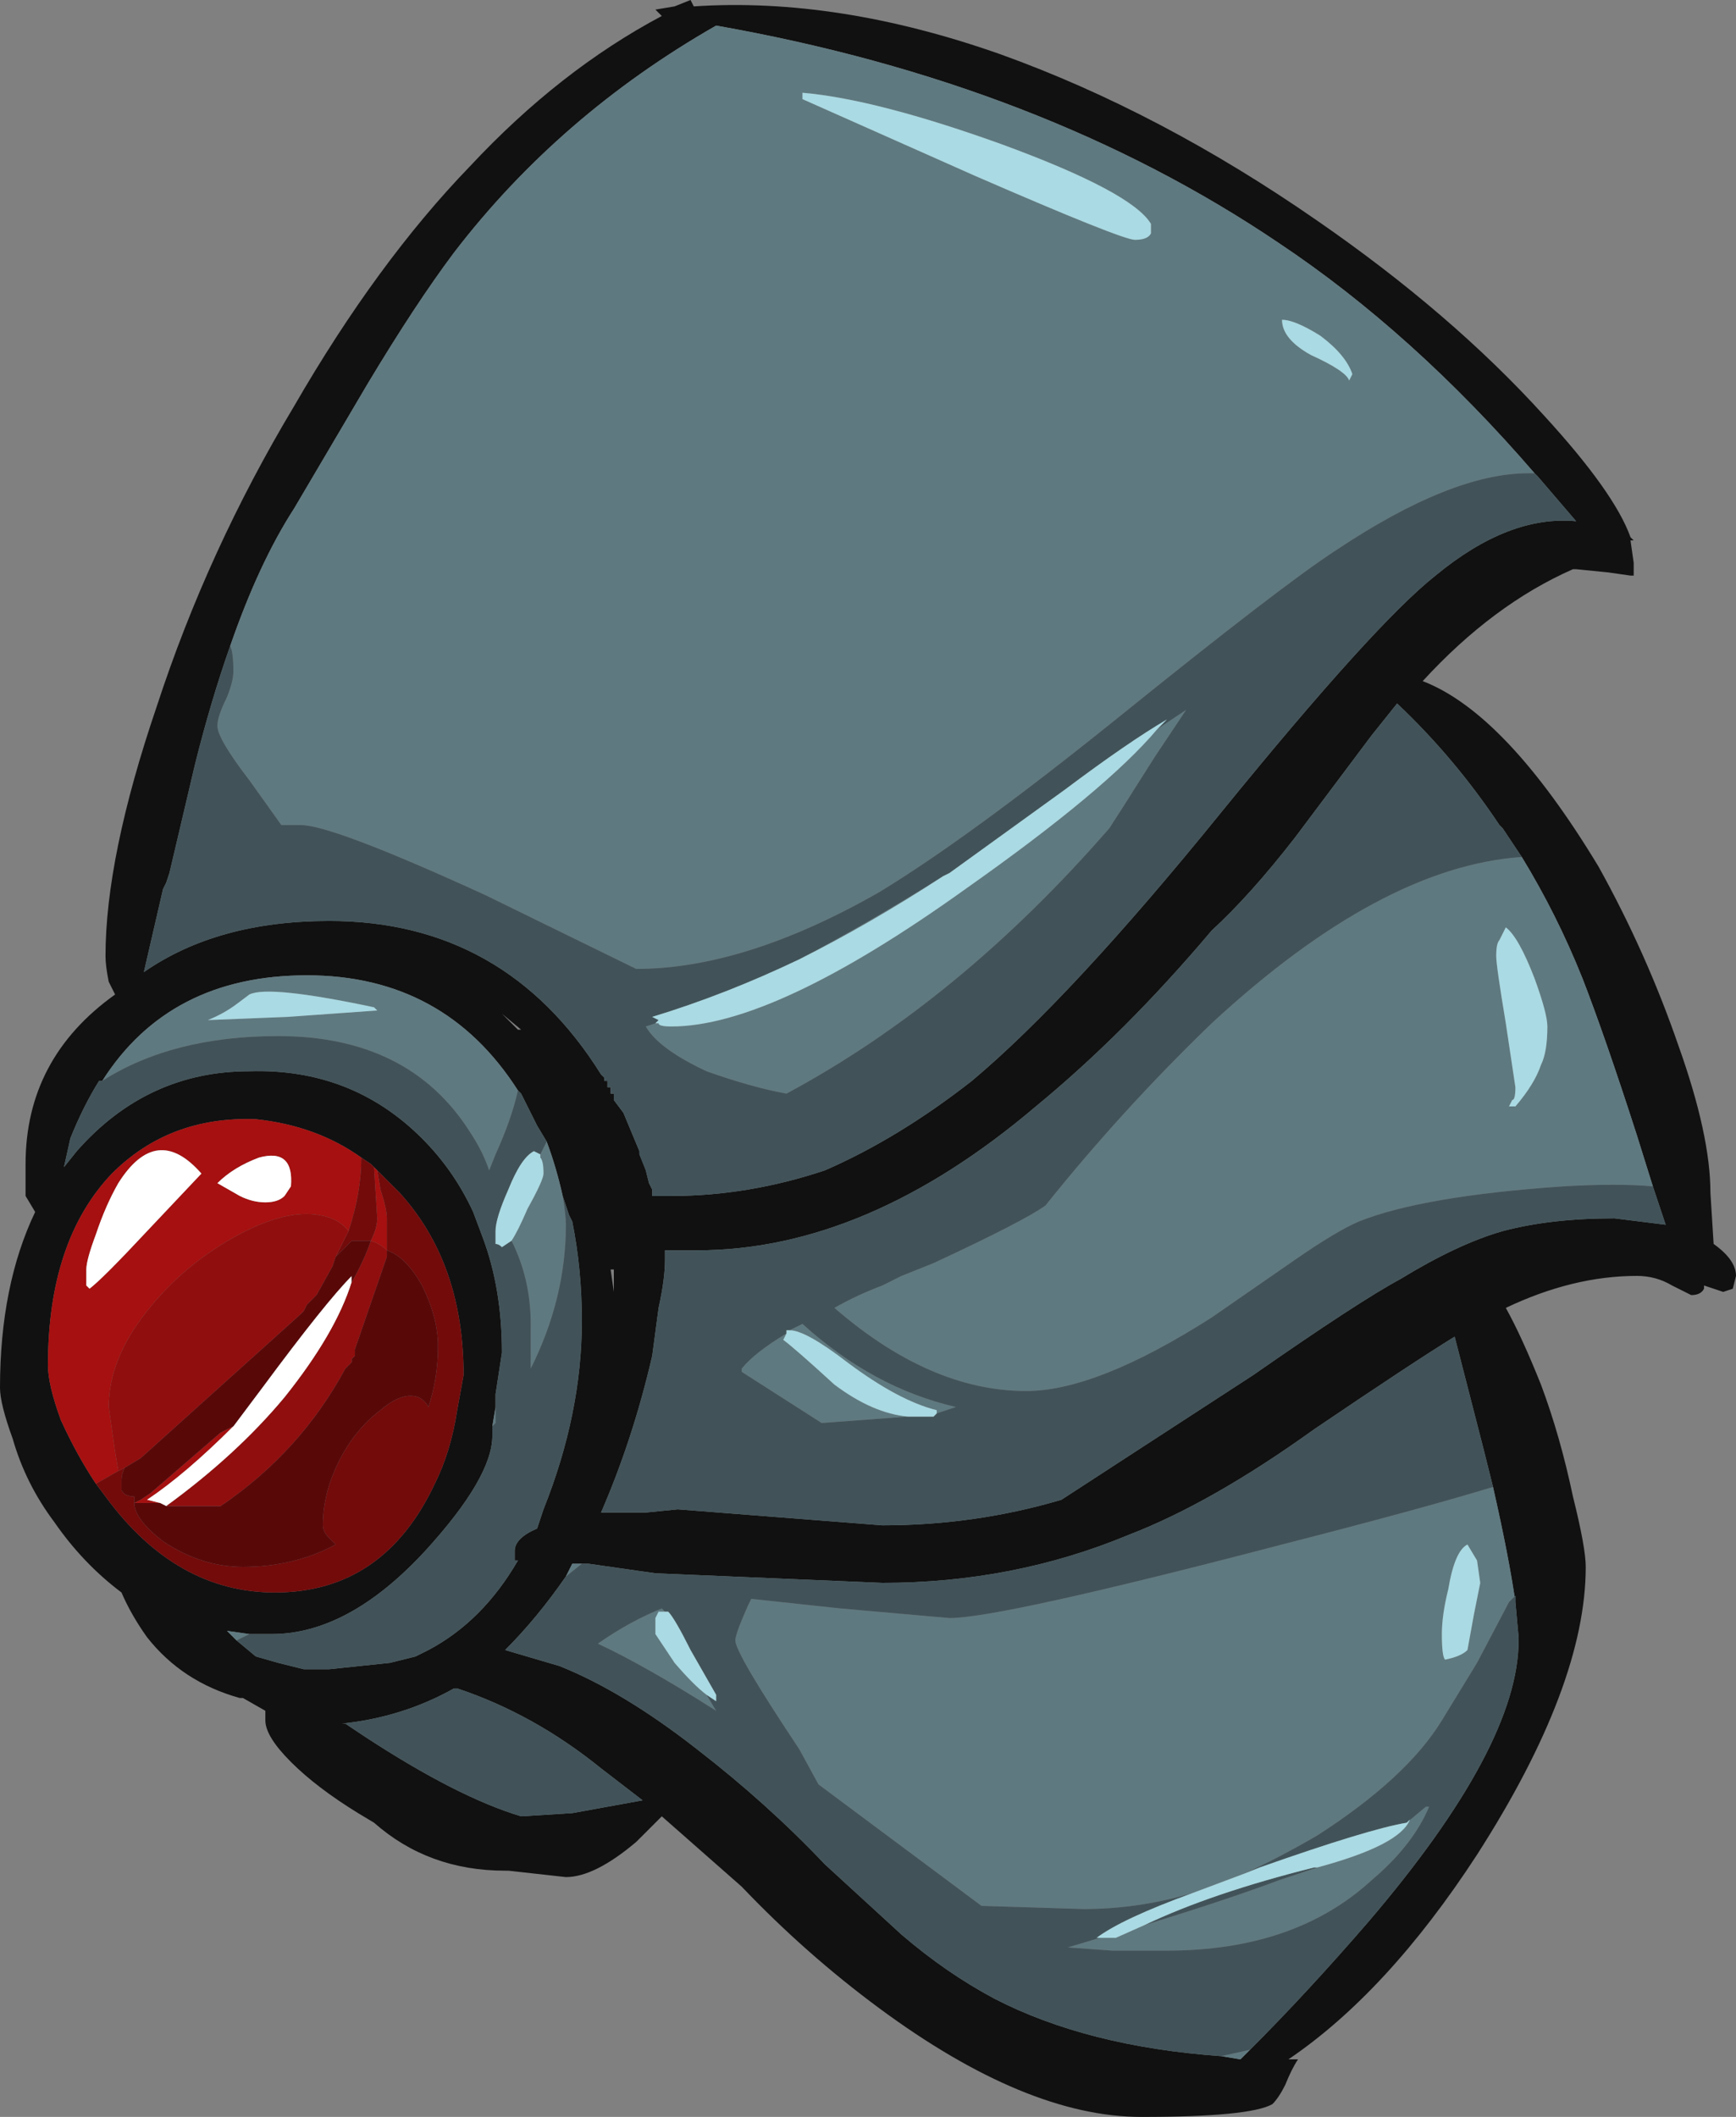 <?xml version="1.0" encoding="UTF-8" standalone="no"?>
<svg xmlns:ffdec="https://www.free-decompiler.com/flash" xmlns:xlink="http://www.w3.org/1999/xlink" ffdec:objectType="frame" height="231.7px" width="190.05px" xmlns="http://www.w3.org/2000/svg">
  <rect width="100%" height="100%" fill="#808080" stroke="none"/>
  <g transform="matrix(1.0, 0.0, 0.0, 1.0, 92.75, 128.45)">
    <use ffdec:characterId="7" height="33.1" transform="matrix(7.0, 0.0, 0.0, 7.0, -92.75, -128.45)" width="27.15" xlink:href="#shape0"/>
  </g>
  <defs>
    <g id="shape0" transform="matrix(1.0, 0.0, 0.0, 1.0, 13.25, 18.35)">
      <path d="M7.35 -14.9 Q9.45 -13.45 10.9 -11.85 12.0 -10.65 12.25 -9.95 L12.3 -9.9 12.25 -9.9 12.3 -9.55 12.3 -9.35 12.25 -9.35 11.9 -9.4 11.4 -9.45 11.35 -9.45 Q10.1 -8.9 9.0 -7.7 10.3 -7.2 11.75 -4.8 12.5 -3.45 13.0 -2.0 13.5 -0.6 13.5 0.3 L13.55 1.1 Q13.9 1.35 13.9 1.6 L13.85 1.8 13.7 1.85 13.4 1.75 13.4 1.8 Q13.35 1.9 13.2 1.9 L12.9 1.75 Q12.65 1.6 12.35 1.6 11.35 1.6 10.3 2.1 10.55 2.55 10.85 3.3 11.15 4.1 11.35 5.05 11.55 5.85 11.55 6.15 11.55 8.0 9.85 10.65 8.45 12.8 6.9 13.85 L7.05 13.85 Q6.95 14.0 6.85 14.25 6.75 14.45 6.65 14.55 6.3 14.75 4.6 14.75 2.8 14.75 0.5 13.05 -0.65 12.2 -1.65 11.15 L-2.9 10.05 -3.3 10.45 Q-3.95 11.0 -4.4 11.0 L-5.3 10.9 -5.35 10.9 Q-6.55 10.9 -7.4 10.15 L-7.65 10.0 Q-8.3 9.6 -8.7 9.2 -9.1 8.8 -9.1 8.55 L-9.1 8.4 -9.45 8.2 -9.5 8.2 Q-10.4 7.95 -10.95 7.25 -11.2 6.9 -11.35 6.55 -11.95 6.1 -12.4 5.45 -12.85 4.85 -13.05 4.15 -13.25 3.6 -13.25 3.35 -13.25 1.75 -12.7 0.6 L-12.85 0.35 -12.85 -0.15 Q-12.85 -1.8 -11.45 -2.8 L-11.55 -3.0 Q-11.6 -3.25 -11.6 -3.4 -11.6 -4.95 -10.8 -7.3 -10.0 -9.75 -8.65 -12.0 -7.35 -14.25 -5.9 -15.75 -4.5 -17.25 -2.9 -18.1 L-3.0 -18.2 -2.7 -18.25 -2.45 -18.35 -2.4 -18.25 Q-0.15 -18.4 2.4 -17.5 4.9 -16.6 7.35 -14.9 M10.75 -10.95 Q8.85 -13.15 6.75 -14.55 3.05 -17.05 -2.05 -17.95 -4.5 -16.55 -6.15 -14.4 -6.75 -13.6 -7.5 -12.35 L-8.65 -10.4 Q-9.2 -9.55 -9.65 -8.25 -9.95 -7.4 -10.2 -6.4 L-10.6 -4.7 -10.65 -4.55 -10.7 -4.45 -11.0 -3.15 Q-9.85 -3.95 -8.1 -3.95 -5.35 -3.95 -3.85 -1.55 L-3.8 -1.5 -3.8 -1.45 -3.75 -1.45 -3.75 -1.35 -3.7 -1.35 -3.7 -1.25 -3.65 -1.25 -3.65 -1.15 -3.5 -0.95 -3.25 -0.35 -3.15 -0.05 -3.1 0.15 -3.05 0.25 -3.05 0.35 -2.75 0.35 Q-1.55 0.35 -0.35 -0.05 0.8 -0.55 1.95 -1.45 3.5 -2.75 5.85 -5.65 8.25 -8.6 9.2 -9.35 10.35 -10.3 11.4 -10.2 L10.8 -10.9 10.75 -10.95 M10.55 -4.95 L10.25 -5.4 10.2 -5.45 Q9.5 -6.5 8.6 -7.35 L8.2 -6.85 7.0 -5.25 Q6.3 -4.35 5.7 -3.8 4.35 -2.2 2.95 -1.05 0.3 1.2 -2.35 1.2 L-2.85 1.2 -2.85 1.35 Q-2.85 1.65 -2.95 2.1 L-3.05 2.85 Q-3.35 4.15 -3.85 5.3 L-3.15 5.3 -2.65 5.25 0.55 5.5 Q2.0 5.5 3.35 5.1 L6.35 3.15 Q8.0 2.0 8.65 1.65 9.55 1.1 10.25 0.9 11.0 0.7 12.0 0.7 L12.8 0.8 12.6 0.2 12.35 -0.6 Q11.85 -2.15 11.5 -3.05 11.1 -4.05 10.55 -4.95 M10.45 6.7 Q10.35 6.0 10.1 4.9 L9.95 4.3 9.5 2.55 Q8.85 2.95 7.3 4.0 5.7 5.15 4.4 5.65 2.6 6.4 0.55 6.4 L-3.0 6.25 -4.05 6.1 -4.15 6.1 -4.3 6.1 -4.4 6.3 Q-4.85 6.95 -5.35 7.45 L-4.5 7.7 Q-3.5 8.1 -2.35 9.0 -1.25 9.85 -0.35 10.8 L0.85 11.9 Q1.55 12.5 2.3 12.9 3.75 13.65 5.85 13.8 L6.15 13.85 6.3 13.7 Q7.2 12.8 8.15 11.7 10.5 8.95 10.5 7.3 L10.5 7.25 10.45 6.7 M-2.65 -18.05 L-2.65 -18.05 M-11.65 -1.45 L-11.7 -1.45 Q-11.95 -1.05 -12.15 -0.55 L-12.25 -0.1 -12.05 -0.35 Q-10.95 -1.6 -9.35 -1.6 -7.75 -1.65 -6.65 -0.55 -6.15 -0.05 -5.85 0.6 L-5.7 1.0 Q-5.4 1.8 -5.4 2.8 L-5.5 3.45 -5.5 3.65 -5.55 3.95 -5.55 4.1 Q-5.55 4.75 -6.6 5.9 -7.8 7.2 -9.0 7.2 L-9.35 7.2 -9.7 7.15 -9.55 7.3 -9.25 7.55 -8.9 7.65 -8.5 7.75 -8.1 7.75 -7.15 7.65 -6.75 7.55 -6.55 7.45 Q-5.7 7.0 -5.15 6.05 L-5.2 6.05 -5.2 5.9 Q-5.2 5.7 -4.85 5.55 L-4.75 5.25 Q-4.15 3.75 -4.15 2.3 -4.15 1.5 -4.3 0.75 L-4.35 0.65 -4.45 0.35 Q-4.55 -0.1 -4.7 -0.5 L-4.85 -0.75 -5.1 -1.25 -5.15 -1.3 Q-6.3 -3.1 -8.45 -3.1 -10.6 -3.1 -11.65 -1.45 M-7.45 -0.15 L-7.6 -0.25 Q-8.3 -0.75 -9.25 -0.85 -10.6 -0.9 -11.5 0.0 -12.5 1.05 -12.5 3.0 -12.5 3.3 -12.3 3.85 -12.05 4.4 -11.75 4.85 L-11.6 5.05 Q-10.5 6.55 -8.95 6.55 -7.25 6.55 -6.45 4.85 -6.2 4.35 -6.1 3.7 L-6.0 3.15 Q-6.0 1.4 -7.0 0.3 L-7.35 -0.05 -7.45 -0.15 M-5.1 -2.25 L-5.4 -2.5 -5.15 -2.25 -5.1 -2.25 M-3.7 1.5 L-3.65 1.85 -3.65 1.5 -3.7 1.5 M-3.3 1.9 L-3.3 1.9 M-6.15 8.05 Q-6.95 8.5 -7.9 8.6 L-7.85 8.6 -7.55 8.8 Q-6.1 9.75 -5.1 10.05 L-4.3 10.0 -3.2 9.8 -3.85 9.3 Q-4.9 8.45 -6.1 8.05 L-6.15 8.05" fill="#111111" fill-rule="evenodd" stroke="none"/>
      <path d="M4.75 -14.7 L4.75 -14.85 Q4.45 -15.35 2.4 -16.1 0.45 -16.8 -0.7 -16.9 L-0.7 -16.8 2.0 -15.6 Q4.3 -14.6 4.5 -14.6 4.7 -14.6 4.75 -14.7 M10.75 -10.95 L10.65 -10.95 Q9.45 -10.95 7.65 -9.75 6.8 -9.2 4.2 -7.1 1.9 -5.25 0.5 -4.4 -1.6 -3.2 -3.3 -3.2 L-5.65 -4.35 Q-8.05 -5.45 -8.55 -5.45 L-8.85 -5.45 -9.35 -6.15 Q-9.85 -6.8 -9.85 -7.0 -9.85 -7.15 -9.7 -7.45 -9.6 -7.7 -9.6 -7.85 -9.6 -8.15 -9.65 -8.25 -9.2 -9.55 -8.65 -10.4 L-7.5 -12.35 Q-6.75 -13.6 -6.15 -14.4 -4.5 -16.55 -2.05 -17.95 3.05 -17.05 6.75 -14.55 8.85 -13.15 10.75 -10.95 M-3.25 -0.35 L-3.25 -0.3 -3.15 -0.05 -3.25 -0.35 M7.85 -12.4 L7.9 -12.5 Q7.8 -12.8 7.4 -13.1 7.0 -13.35 6.8 -13.35 6.8 -13.05 7.25 -12.8 7.8 -12.55 7.85 -12.4 M12.6 0.2 Q12.05 0.15 11.2 0.2 9.0 0.35 8.0 0.75 7.65 0.9 7.0 1.35 L5.7 2.25 Q3.9 3.4 2.8 3.4 1.3 3.4 -0.2 2.1 0.15 1.9 0.55 1.75 L0.85 1.6 1.35 1.4 Q2.75 0.75 3.1 0.5 4.3 -1.0 5.7 -2.35 8.35 -4.8 10.55 -4.95 11.1 -4.05 11.5 -3.05 11.85 -2.15 12.35 -0.6 L12.6 0.2 M-3.0 -2.35 L-2.95 -2.35 Q-2.95 -2.3 -2.75 -2.3 -1.15 -2.3 1.85 -4.45 4.05 -6.0 4.85 -6.95 L5.3 -7.25 4.8 -6.5 Q4.2 -5.55 4.1 -5.4 1.75 -2.7 -0.95 -1.25 -1.5 -1.35 -2.2 -1.6 -2.95 -1.95 -3.15 -2.3 L-3.0 -2.35 M1.5 -4.65 Q0.35 -3.9 -0.75 -3.35 0.3 -3.9 1.5 -4.65 M10.3 -3.85 L10.2 -3.65 Q10.15 -3.6 10.15 -3.4 10.15 -3.25 10.3 -2.35 L10.45 -1.35 Q10.45 -1.15 10.4 -1.15 L10.35 -1.05 10.45 -1.05 Q10.75 -1.4 10.85 -1.7 10.95 -1.9 10.95 -2.3 10.95 -2.5 10.75 -3.05 10.5 -3.7 10.3 -3.85 M10.1 4.9 Q10.35 6.0 10.45 6.7 L10.45 6.6 10.35 6.7 9.85 7.65 9.3 8.55 Q8.75 9.45 7.35 10.35 6.75 10.7 6.2 10.95 L5.4 11.25 Q4.55 11.5 3.7 11.5 L2.1 11.45 -0.45 9.55 -0.75 9.0 Q-1.75 7.5 -1.75 7.3 -1.75 7.2 -1.55 6.75 L-1.5 6.65 -0.1 6.8 1.6 6.95 Q2.4 6.95 6.8 5.8 8.95 5.25 10.1 4.9 M6.3 13.7 L6.15 13.85 5.85 13.8 6.3 13.7 M-4.4 6.3 L-4.3 6.1 -4.15 6.1 -4.4 6.3 M9.85 6.05 L9.7 5.8 Q9.5 5.9 9.4 6.5 9.3 6.9 9.3 7.2 9.3 7.55 9.35 7.6 9.6 7.55 9.7 7.45 L9.8 6.9 9.9 6.4 9.85 6.05 M-0.9 2.45 L-0.7 2.35 Q0.4 3.35 1.7 3.65 L1.4 3.75 1.4 3.7 Q0.8 3.55 0.0 2.95 -0.65 2.45 -0.9 2.45 M0.95 3.8 L-0.4 3.9 -1.65 3.1 -1.65 3.05 Q-1.45 2.8 -0.95 2.5 L-1.0 2.6 Q-0.8 2.75 -0.2 3.3 0.4 3.75 0.95 3.8 M3.95 11.95 L4.2 11.95 4.65 11.75 Q5.95 11.35 6.75 11.05 L7.35 10.85 Q8.65 10.5 8.8 10.1 L8.75 10.15 9.05 9.9 9.1 9.9 Q8.85 10.5 8.2 11.05 7.0 12.15 5.0 12.15 L4.15 12.15 3.45 12.1 3.95 11.95 M-5.5 3.65 L-5.5 3.9 -5.55 3.95 -5.5 3.65 M-9.35 7.2 L-9.55 7.3 -9.7 7.15 -9.35 7.2 M-4.45 0.35 Q-4.4 0.65 -4.4 0.8 -4.4 1.95 -4.95 3.05 L-4.95 2.35 Q-4.95 1.65 -5.25 1.05 -5.15 0.9 -5.0 0.55 -4.75 0.1 -4.75 0.0 -4.75 -0.2 -4.8 -0.25 L-4.8 -0.3 -4.7 -0.5 Q-4.55 -0.1 -4.45 0.35 M-5.15 -1.3 Q-5.25 -0.85 -5.5 -0.3 L-5.6 -0.05 Q-5.7 -0.35 -5.9 -0.65 -6.85 -2.15 -8.9 -2.15 -10.55 -2.15 -11.65 -1.45 -10.6 -3.1 -8.45 -3.1 -6.3 -3.1 -5.15 -1.3 M-10.0 -2.4 L-8.75 -2.45 -7.35 -2.55 -7.4 -2.6 Q-9.05 -2.95 -9.35 -2.8 L-9.55 -2.65 Q-9.75 -2.5 -10.0 -2.4 M-2.85 6.85 L-2.95 6.85 -3.0 6.95 -3.0 7.2 -2.7 7.65 Q-2.4 8.0 -2.2 8.15 L-2.05 8.4 Q-3.15 7.7 -3.9 7.35 -3.4 7.0 -2.9 6.8 L-2.85 6.85" fill="#5f7980" fill-rule="evenodd" stroke="none"/>
      <path d="M-7.6 -0.25 Q-7.6 0.3 -7.8 0.9 -7.95 0.7 -8.25 0.65 -8.8 0.55 -9.6 1.0 -10.4 1.45 -10.95 2.15 -11.55 2.9 -11.55 3.65 L-11.45 4.35 -11.4 4.65 -11.75 4.85 Q-12.05 4.4 -12.3 3.85 -12.5 3.3 -12.5 3.0 -12.5 1.05 -11.5 0.0 -10.6 -0.9 -9.25 -0.85 -8.3 -0.75 -7.6 -0.25 M-7.45 1.05 Q-7.35 0.85 -7.35 0.7 L-7.4 -0.1 -7.45 -0.15 -7.35 -0.05 -7.3 0.25 Q-7.2 0.55 -7.2 0.7 L-7.2 1.2 Q-7.3 1.1 -7.45 1.05 M-7.2 1.3 L-7.2 1.2 -7.2 1.3 M-9.6 3.95 Q-10.35 4.7 -10.95 5.1 L-10.75 5.15 -11.15 5.15 -11.05 5.1 -10.9 5.0 -9.8 4.05 -9.6 3.95 M-8.8 0.35 L-8.7 0.2 Q-8.65 -0.4 -9.2 -0.25 -9.6 -0.1 -9.85 0.15 L-9.5 0.35 Q-9.3 0.45 -9.1 0.45 -8.9 0.45 -8.8 0.35 M-11.9 1.75 L-11.85 1.8 Q-11.65 1.65 -10.95 0.9 L-10.1 0.0 Q-10.8 -0.8 -11.4 0.15 -11.6 0.5 -11.75 0.95 -11.9 1.35 -11.9 1.5 L-11.9 1.75" fill="#a61010" fill-rule="evenodd" stroke="none"/>
      <path d="M-9.65 -8.25 Q-9.6 -8.15 -9.6 -7.85 -9.6 -7.7 -9.7 -7.45 -9.85 -7.15 -9.85 -7.0 -9.85 -6.8 -9.35 -6.15 L-8.85 -5.45 -8.55 -5.45 Q-8.05 -5.45 -5.65 -4.35 L-3.3 -3.2 Q-1.6 -3.2 0.5 -4.4 1.9 -5.25 4.2 -7.1 6.8 -9.2 7.65 -9.75 9.45 -10.95 10.65 -10.95 L10.75 -10.95 10.8 -10.9 11.4 -10.2 Q10.35 -10.3 9.2 -9.35 8.25 -8.6 5.85 -5.65 3.5 -2.75 1.95 -1.45 0.8 -0.55 -0.35 -0.05 -1.55 0.35 -2.75 0.35 L-3.05 0.35 -3.05 0.25 -3.1 0.15 -3.15 -0.05 -3.25 -0.3 -3.25 -0.35 -3.5 -0.95 -3.65 -1.15 -3.65 -1.25 -3.7 -1.25 -3.7 -1.35 -3.75 -1.35 -3.75 -1.45 -3.8 -1.45 -3.8 -1.5 -3.85 -1.55 Q-5.35 -3.95 -8.1 -3.95 -9.85 -3.95 -11.0 -3.15 L-10.7 -4.45 -10.65 -4.55 -10.6 -4.7 -10.2 -6.4 Q-9.95 -7.4 -9.65 -8.25 M12.6 0.2 L12.8 0.8 12.0 0.7 Q11.0 0.7 10.25 0.9 9.55 1.1 8.65 1.65 8.0 2.0 6.35 3.15 L3.35 5.1 Q2.0 5.5 0.55 5.5 L-2.65 5.25 -3.15 5.3 -3.85 5.3 Q-3.35 4.15 -3.05 2.85 L-2.95 2.1 Q-2.85 1.65 -2.85 1.35 L-2.85 1.2 -2.35 1.2 Q0.3 1.2 2.95 -1.05 4.35 -2.2 5.7 -3.8 6.3 -4.35 7.0 -5.25 L8.2 -6.85 8.6 -7.35 Q9.5 -6.5 10.2 -5.45 L10.25 -5.4 10.55 -4.95 Q8.35 -4.8 5.7 -2.35 4.3 -1.0 3.1 0.5 2.75 0.75 1.35 1.4 L0.85 1.6 0.55 1.75 Q0.15 1.9 -0.2 2.1 1.3 3.4 2.8 3.4 3.9 3.4 5.7 2.25 L7.0 1.35 Q7.65 0.9 8.0 0.75 9.0 0.35 11.2 0.2 12.05 0.15 12.6 0.2 M-3.0 -2.35 L-3.15 -2.3 Q-2.95 -1.95 -2.2 -1.6 -1.5 -1.35 -0.95 -1.25 1.75 -2.7 4.1 -5.4 4.2 -5.55 4.8 -6.5 L5.3 -7.25 4.85 -6.95 5.0 -7.1 Q4.4 -6.75 3.4 -6.0 L1.6 -4.7 1.5 -4.65 Q0.3 -3.9 -0.75 -3.35 -1.9 -2.8 -3.05 -2.45 L-2.95 -2.4 -3.0 -2.35 M10.1 4.9 Q8.95 5.25 6.8 5.8 2.4 6.95 1.6 6.95 L-0.1 6.8 -1.5 6.65 -1.55 6.75 Q-1.75 7.2 -1.75 7.3 -1.75 7.5 -0.75 9.0 L-0.45 9.55 2.1 11.45 3.7 11.5 Q4.55 11.5 5.4 11.25 4.3 11.65 3.9 11.95 L3.95 11.95 3.45 12.1 4.15 12.15 5.0 12.15 Q7.0 12.15 8.2 11.05 8.85 10.5 9.1 9.9 L9.05 9.9 8.75 10.15 Q8.15 10.25 6.45 10.85 L6.2 10.95 Q6.75 10.7 7.35 10.35 8.75 9.45 9.3 8.55 L9.85 7.65 10.35 6.7 10.45 6.6 10.45 6.7 10.5 7.25 10.5 7.3 Q10.5 8.95 8.15 11.7 7.2 12.8 6.3 13.7 L5.85 13.8 Q3.75 13.65 2.3 12.9 1.55 12.5 0.85 11.9 L-0.35 10.8 Q-1.25 9.85 -2.35 9.0 -3.5 8.1 -4.5 7.7 L-5.35 7.45 Q-4.85 6.95 -4.4 6.3 L-4.15 6.1 -4.05 6.1 -3.0 6.25 0.55 6.4 Q2.6 6.4 4.4 5.65 5.7 5.15 7.3 4.0 8.85 2.95 9.5 2.55 L9.95 4.3 10.1 4.9 M1.4 3.75 L1.7 3.65 Q0.4 3.35 -0.7 2.35 L-0.9 2.45 -0.95 2.45 -0.95 2.5 Q-1.45 2.8 -1.65 3.05 L-1.65 3.1 -0.4 3.9 0.95 3.8 1.35 3.8 1.4 3.75 M4.65 11.75 Q5.7 11.25 7.3 10.85 L7.35 10.85 6.75 11.05 Q5.95 11.35 4.65 11.75 M-5.5 3.65 L-5.5 3.45 -5.4 2.8 Q-5.4 1.8 -5.7 1.0 L-5.85 0.6 Q-6.15 -0.05 -6.65 -0.55 -7.75 -1.65 -9.35 -1.6 -10.95 -1.6 -12.05 -0.35 L-12.25 -0.1 -12.15 -0.55 Q-11.95 -1.05 -11.7 -1.45 L-11.65 -1.45 Q-10.55 -2.15 -8.9 -2.15 -6.85 -2.15 -5.9 -0.65 -5.7 -0.35 -5.6 -0.05 L-5.5 -0.3 Q-5.25 -0.85 -5.15 -1.3 L-5.1 -1.25 -4.85 -0.75 -4.7 -0.5 -4.8 -0.3 -4.9 -0.35 Q-5.1 -0.25 -5.3 0.25 -5.5 0.7 -5.5 0.9 L-5.5 1.1 Q-5.45 1.1 -5.4 1.15 L-5.25 1.05 Q-4.95 1.65 -4.95 2.35 L-4.95 3.05 Q-4.4 1.95 -4.4 0.8 -4.4 0.65 -4.45 0.35 L-4.35 0.65 -4.3 0.75 Q-4.15 1.5 -4.15 2.3 -4.15 3.75 -4.75 5.25 L-4.85 5.55 Q-5.2 5.7 -5.2 5.9 L-5.2 6.05 -5.15 6.05 Q-5.7 7.0 -6.55 7.45 L-6.75 7.55 -7.15 7.65 -8.1 7.75 -8.5 7.75 -8.9 7.65 -9.25 7.55 -9.55 7.3 -9.35 7.2 -9.0 7.2 Q-7.8 7.2 -6.6 5.9 -5.55 4.75 -5.55 4.1 L-5.55 3.95 -5.5 3.9 -5.5 3.65 M-2.85 6.85 L-2.9 6.8 Q-3.4 7.0 -3.9 7.35 -3.15 7.7 -2.05 8.4 L-2.2 8.15 -2.05 8.25 -2.05 8.15 -2.45 7.45 Q-2.7 6.95 -2.8 6.85 L-2.85 6.85 M-6.15 8.05 L-6.1 8.05 Q-4.9 8.45 -3.85 9.3 L-3.2 9.8 -4.3 10.0 -5.1 10.05 Q-6.1 9.75 -7.55 8.8 L-7.85 8.6 -7.9 8.6 Q-6.95 8.5 -6.15 8.05" fill="#415359" fill-rule="evenodd" stroke="none"/>
      <path d="M4.75 -14.7 Q4.7 -14.6 4.5 -14.6 4.3 -14.6 2.0 -15.6 L-0.7 -16.8 -0.7 -16.9 Q0.45 -16.8 2.4 -16.1 4.45 -15.35 4.75 -14.85 L4.75 -14.7 M7.85 -12.4 Q7.8 -12.55 7.25 -12.8 6.8 -13.05 6.8 -13.35 7.0 -13.35 7.4 -13.1 7.8 -12.8 7.9 -12.5 L7.85 -12.4 M4.85 -6.95 Q4.05 -6.0 1.85 -4.45 -1.15 -2.3 -2.75 -2.3 -2.95 -2.3 -2.95 -2.35 L-3.0 -2.35 -2.95 -2.4 -3.05 -2.45 Q-1.9 -2.8 -0.75 -3.35 0.35 -3.9 1.5 -4.65 L1.6 -4.7 3.4 -6.0 Q4.4 -6.75 5.0 -7.1 L4.85 -6.95 M10.3 -3.85 Q10.5 -3.7 10.75 -3.05 10.95 -2.5 10.95 -2.3 10.95 -1.9 10.85 -1.7 10.75 -1.4 10.45 -1.05 L10.35 -1.05 10.4 -1.15 Q10.45 -1.15 10.45 -1.35 L10.3 -2.35 Q10.15 -3.25 10.15 -3.4 10.15 -3.6 10.2 -3.65 L10.3 -3.85 M5.4 11.25 L6.2 10.95 6.45 10.85 Q8.15 10.25 8.75 10.15 L8.8 10.1 Q8.65 10.5 7.35 10.85 L7.3 10.85 Q5.7 11.25 4.65 11.75 L4.2 11.95 3.95 11.95 3.9 11.95 Q4.3 11.65 5.4 11.25 M9.85 6.05 L9.9 6.4 9.8 6.9 9.7 7.45 Q9.6 7.55 9.35 7.6 9.3 7.55 9.3 7.2 9.3 6.9 9.4 6.5 9.5 5.9 9.7 5.8 L9.85 6.05 M-0.9 2.45 Q-0.65 2.45 0.0 2.95 0.8 3.55 1.4 3.7 L1.4 3.75 1.35 3.8 0.95 3.8 Q0.4 3.75 -0.2 3.3 -0.8 2.75 -1.0 2.6 L-0.95 2.5 -0.95 2.45 -0.9 2.45 M-5.25 1.05 L-5.4 1.15 Q-5.45 1.1 -5.5 1.1 L-5.5 0.9 Q-5.5 0.7 -5.3 0.25 -5.1 -0.25 -4.9 -0.35 L-4.8 -0.3 -4.8 -0.25 Q-4.75 -0.2 -4.75 0.0 -4.75 0.1 -5.0 0.55 -5.15 0.9 -5.25 1.05 M-10.0 -2.4 Q-9.75 -2.5 -9.55 -2.65 L-9.35 -2.8 Q-9.05 -2.95 -7.4 -2.6 L-7.35 -2.55 -8.75 -2.45 -10.0 -2.4 M-2.2 8.15 Q-2.4 8.0 -2.7 7.65 L-3.0 7.2 -3.0 6.95 -2.95 6.85 -2.85 6.85 -2.8 6.85 Q-2.7 6.95 -2.45 7.45 L-2.05 8.15 -2.05 8.25 -2.2 8.15" fill="#aadae3" fill-rule="evenodd" stroke="none"/>
      <path d="M-7.6 -0.25 L-7.45 -0.15 -7.4 -0.1 -7.35 0.7 Q-7.35 0.85 -7.45 1.05 L-7.75 1.05 -8.0 1.3 -7.8 0.9 Q-7.6 0.3 -7.6 -0.25 M-7.35 -0.05 L-7.0 0.3 Q-6.0 1.4 -6.0 3.15 L-6.1 3.7 Q-6.2 4.35 -6.45 4.85 -7.25 6.55 -8.95 6.55 -10.5 6.55 -11.6 5.05 L-11.75 4.85 -11.4 4.65 -11.3 4.6 Q-11.35 4.7 -11.35 4.8 L-11.35 4.95 Q-11.3 5.05 -11.15 5.05 L-11.15 5.15 Q-11.15 5.4 -10.7 5.75 -10.1 6.15 -9.45 6.15 -8.65 6.15 -8.0 5.8 L-8.1 5.7 Q-8.2 5.6 -8.2 5.5 -8.2 5.0 -7.95 4.5 -7.7 4.0 -7.3 3.7 -6.95 3.4 -6.7 3.5 -6.6 3.55 -6.55 3.65 -6.4 3.2 -6.4 2.7 -6.4 2.25 -6.65 1.75 -6.9 1.3 -7.2 1.2 L-7.2 0.7 Q-7.2 0.55 -7.3 0.25 L-7.35 -0.05" fill="#730b0b" fill-rule="evenodd" stroke="none"/>
      <path d="M-7.75 1.7 Q-8.0 2.5 -8.8 3.5 -9.55 4.4 -10.65 5.2 L-10.75 5.15 -10.95 5.1 Q-10.35 4.7 -9.6 3.95 L-9.15 3.35 Q-8.15 2.0 -7.75 1.6 L-7.75 1.7 M-8.8 0.35 Q-8.9 0.45 -9.1 0.45 -9.3 0.45 -9.5 0.35 L-9.85 0.15 Q-9.6 -0.1 -9.2 -0.25 -8.65 -0.4 -8.7 0.2 L-8.8 0.35 M-11.9 1.75 L-11.9 1.5 Q-11.9 1.35 -11.75 0.95 -11.6 0.5 -11.4 0.15 -10.8 -0.8 -10.1 0.0 L-10.95 0.9 Q-11.65 1.65 -11.85 1.8 L-11.9 1.75" fill="#ffffff" fill-rule="evenodd" stroke="none"/>
      <path d="M-7.8 0.9 L-8.0 1.3 -8.05 1.45 -8.3 1.9 -8.45 2.05 -8.5 2.15 -8.55 2.2 -11.05 4.45 -11.3 4.6 -11.4 4.65 -11.45 4.35 -11.55 3.65 Q-11.55 2.9 -10.95 2.15 -10.4 1.45 -9.6 1.0 -8.8 0.55 -8.25 0.65 -7.95 0.7 -7.8 0.9 M-7.45 1.05 Q-7.3 1.1 -7.2 1.2 L-7.2 1.3 -7.7 2.75 -7.7 2.85 -7.75 2.9 -7.75 2.95 -7.85 3.05 Q-8.55 4.35 -9.8 5.2 L-10.65 5.2 Q-9.55 4.4 -8.8 3.5 -8.0 2.5 -7.75 1.7 -7.55 1.35 -7.45 1.05" fill="#910e0e" fill-rule="evenodd" stroke="none"/>
      <path d="M-8.0 1.3 L-7.75 1.05 -7.45 1.05 Q-7.55 1.35 -7.75 1.7 L-7.75 1.6 Q-8.15 2.0 -9.15 3.35 L-9.6 3.95 -9.8 4.05 -10.9 5.0 -11.05 5.1 -11.15 5.15 -10.75 5.15 -10.65 5.2 -9.8 5.2 Q-8.55 4.35 -7.85 3.05 L-7.75 2.95 -7.75 2.9 -7.7 2.85 -7.7 2.75 -7.2 1.3 -7.2 1.2 Q-6.9 1.3 -6.65 1.75 -6.4 2.25 -6.4 2.7 -6.4 3.2 -6.55 3.65 -6.6 3.55 -6.7 3.5 -6.95 3.4 -7.3 3.7 -7.7 4.0 -7.95 4.5 -8.2 5.0 -8.2 5.5 -8.2 5.6 -8.1 5.7 L-8.0 5.8 Q-8.65 6.15 -9.45 6.15 -10.1 6.15 -10.7 5.75 -11.15 5.4 -11.15 5.15 L-11.15 5.05 Q-11.3 5.05 -11.35 4.95 L-11.35 4.8 Q-11.35 4.7 -11.3 4.6 L-11.05 4.45 -8.55 2.2 -8.5 2.15 -8.45 2.05 -8.3 1.9 -8.05 1.45 -8.0 1.3" fill="#590808" fill-rule="evenodd" stroke="none"/>
    </g>
  </defs>
</svg>
